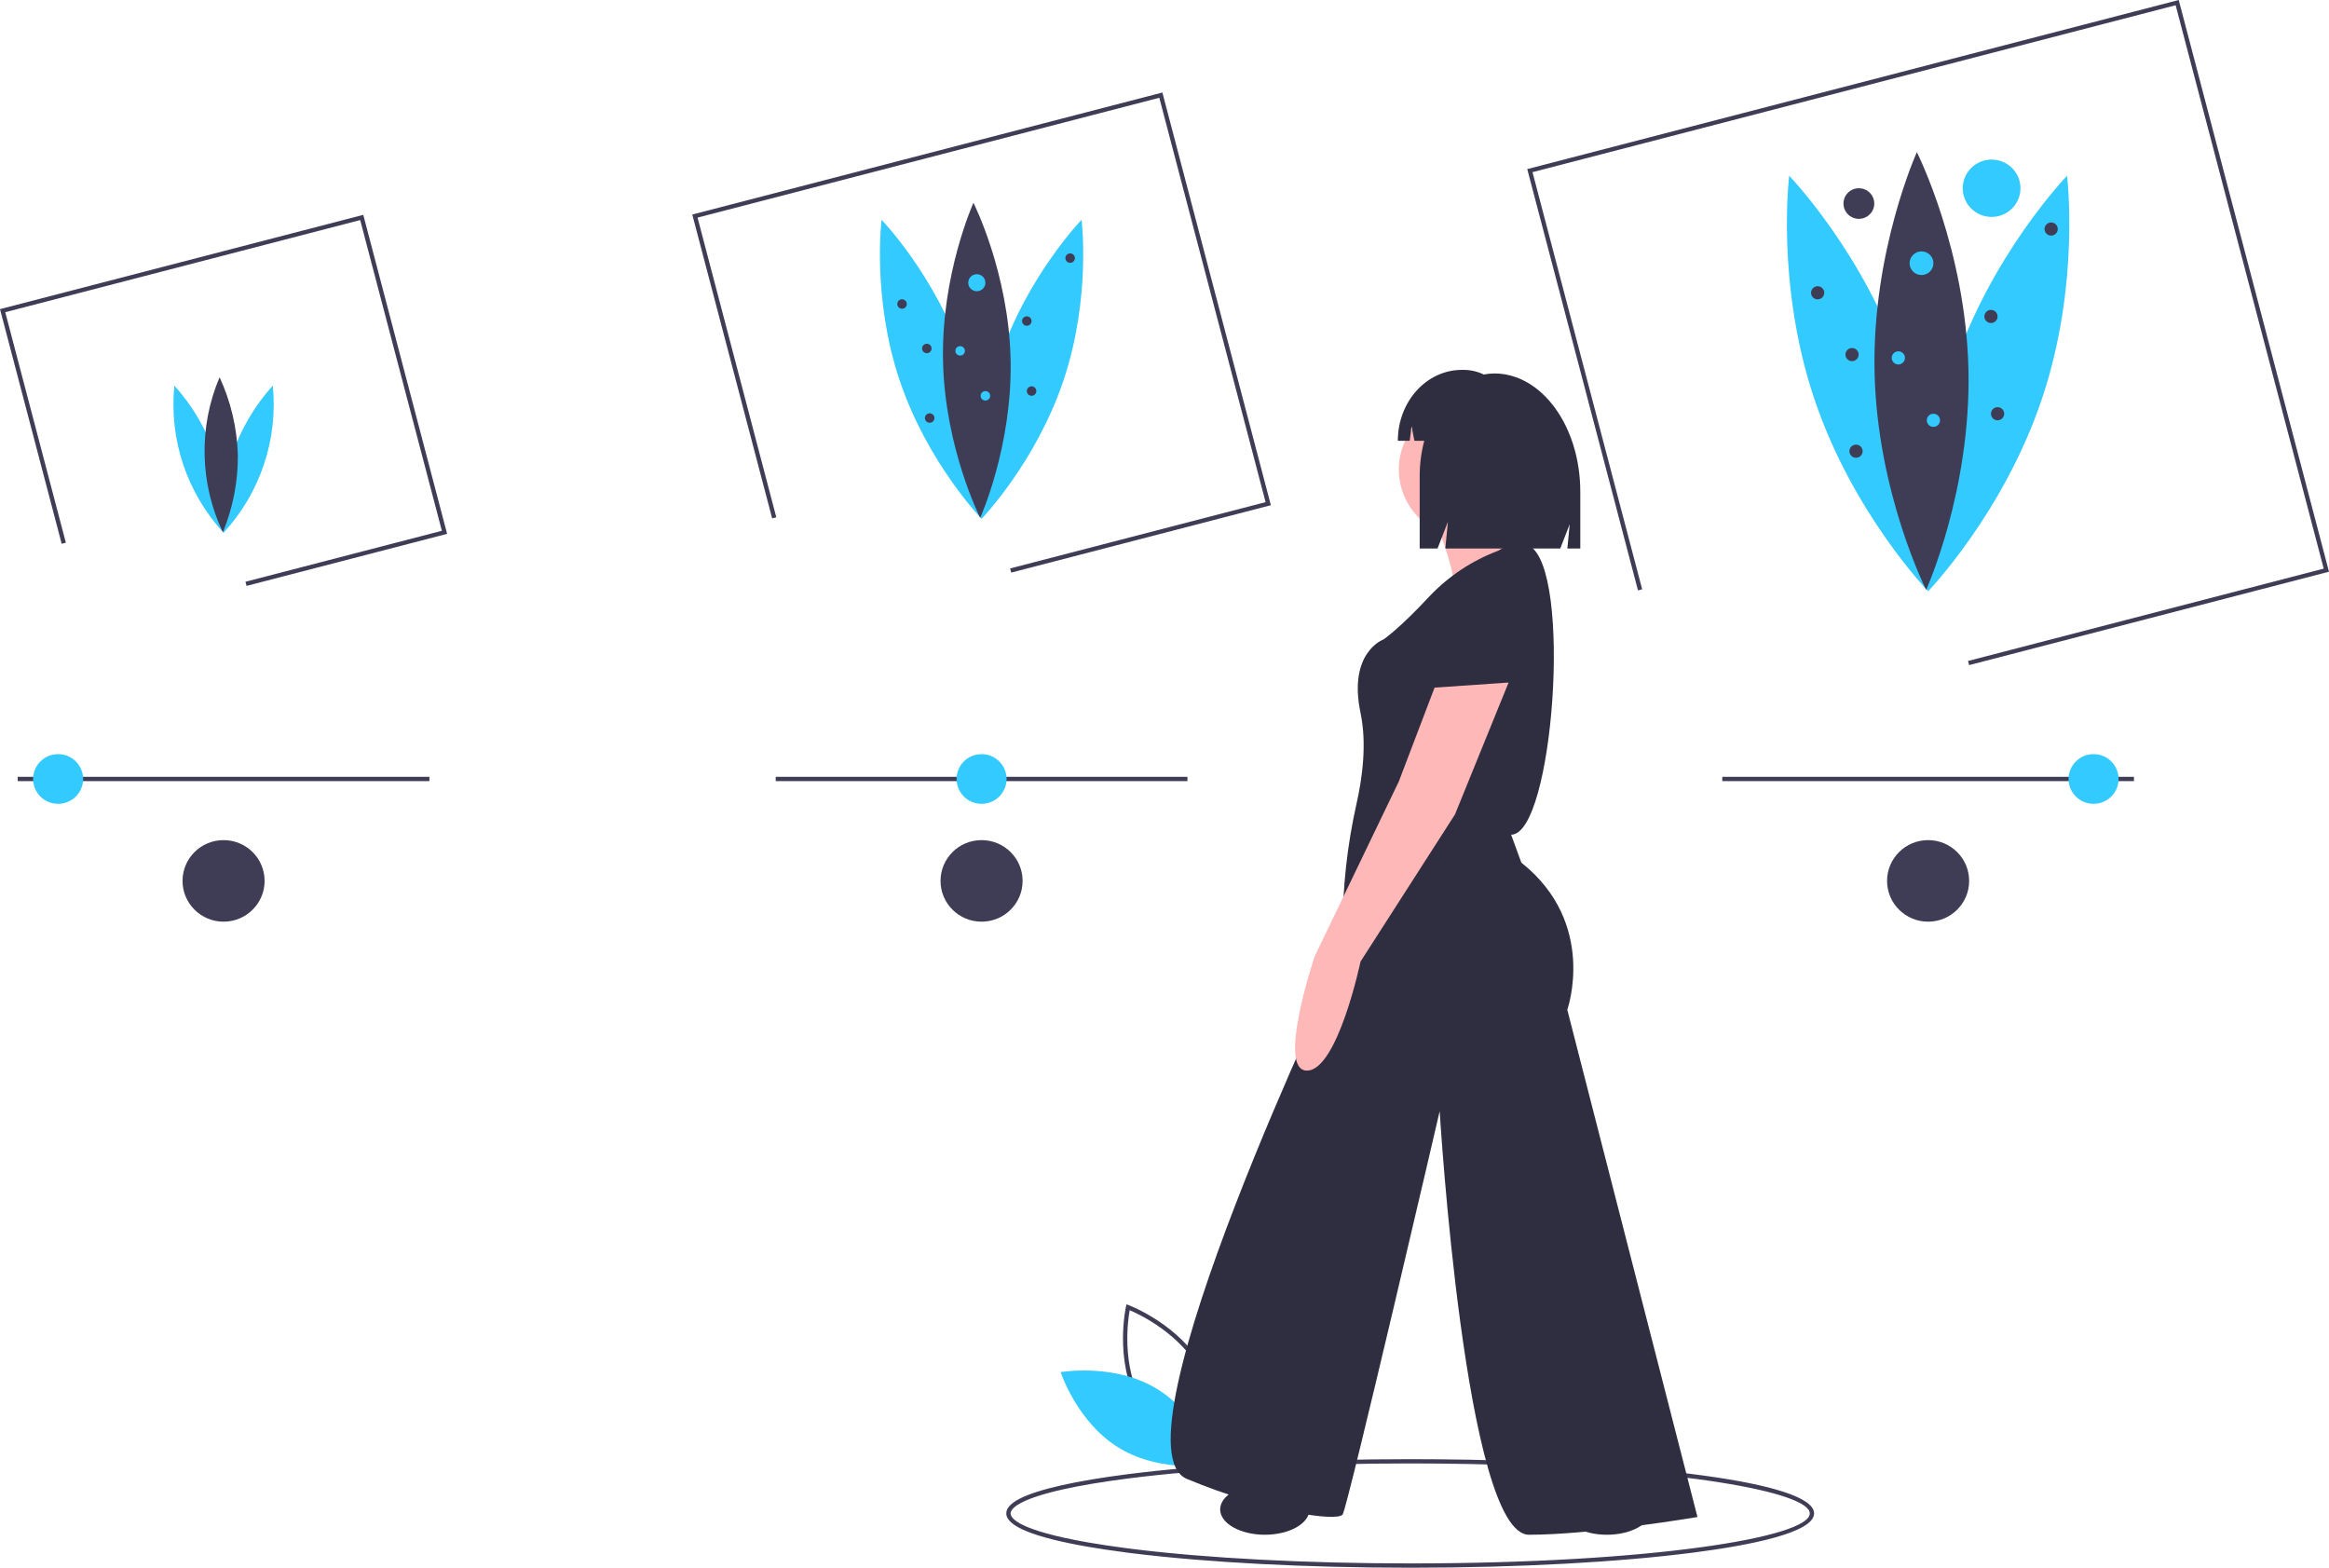 <svg width="104" height="70" viewBox="0 0 104 70" fill="none" xmlns="http://www.w3.org/2000/svg">
<path d="M19.175 34.686H0.791V34.878H19.175V34.686Z" fill="#3F3D56"/>
<path d="M53.024 34.686H34.639V34.878H53.024V34.686Z" fill="#3F3D56"/>
<path d="M95.291 34.686H76.907V34.878H95.291V34.686Z" fill="#3F3D56"/>
<path d="M2.595 35.892C3.212 35.892 3.712 35.395 3.712 34.782C3.712 34.169 3.212 33.673 2.595 33.673C1.978 33.673 1.478 34.169 1.478 34.782C1.478 35.395 1.978 35.892 2.595 35.892Z" fill="#33CAFF"/>
<path d="M43.831 35.892C44.448 35.892 44.948 35.395 44.948 34.782C44.948 34.169 44.448 33.673 43.831 33.673C43.215 33.673 42.715 34.169 42.715 34.782C42.715 35.395 43.215 35.892 43.831 35.892Z" fill="#33CAFF"/>
<path d="M93.487 35.892C94.104 35.892 94.604 35.395 94.604 34.782C94.604 34.169 94.104 33.673 93.487 33.673C92.87 33.673 92.37 34.169 92.37 34.782C92.37 35.395 92.87 35.892 93.487 35.892Z" fill="#33CAFF"/>
<path d="M43.032 16.017C44.264 19.704 43.831 23.166 43.831 23.166C43.831 23.166 41.399 20.65 40.166 16.963C38.933 13.276 39.366 9.814 39.366 9.814C39.366 9.814 41.798 12.33 43.032 16.017Z" fill="#33CAFF"/>
<path d="M44.631 16.017C43.398 19.704 43.831 23.166 43.831 23.166C43.831 23.166 46.264 20.65 47.497 16.963C48.73 13.276 48.297 9.814 48.297 9.814C48.297 9.814 45.864 12.33 44.631 16.017Z" fill="#33CAFF"/>
<path d="M45.128 16.057C45.211 19.941 43.769 23.122 43.769 23.122C43.769 23.122 42.192 20.005 42.11 16.12C42.027 12.236 43.469 9.055 43.469 9.055C43.469 9.055 45.045 12.172 45.128 16.057Z" fill="#3F3D56"/>
<path d="M43.619 13.004C43.83 13.004 44.002 12.834 44.002 12.624C44.002 12.414 43.83 12.243 43.619 12.243C43.407 12.243 43.236 12.414 43.236 12.624C43.236 12.834 43.407 13.004 43.619 13.004Z" fill="#33CAFF"/>
<path d="M42.875 15.877C42.992 15.877 43.087 15.783 43.087 15.666C43.087 15.549 42.992 15.455 42.875 15.455C42.757 15.455 42.662 15.549 42.662 15.666C42.662 15.783 42.757 15.877 42.875 15.877Z" fill="#33CAFF"/>
<path d="M40.281 13.786C40.398 13.786 40.493 13.691 40.493 13.574C40.493 13.458 40.398 13.363 40.281 13.363C40.163 13.363 40.068 13.458 40.068 13.574C40.068 13.691 40.163 13.786 40.281 13.786Z" fill="#3F3D56"/>
<path d="M47.786 11.736C47.904 11.736 47.999 11.642 47.999 11.525C47.999 11.409 47.904 11.314 47.786 11.314C47.669 11.314 47.574 11.409 47.574 11.525C47.574 11.642 47.669 11.736 47.786 11.736Z" fill="#3F3D56"/>
<path d="M41.386 15.771C41.504 15.771 41.599 15.677 41.599 15.56C41.599 15.444 41.504 15.349 41.386 15.349C41.269 15.349 41.174 15.444 41.174 15.56C41.174 15.677 41.269 15.771 41.386 15.771Z" fill="#3F3D56"/>
<path d="M45.851 14.546C45.969 14.546 46.064 14.452 46.064 14.335C46.064 14.218 45.969 14.124 45.851 14.124C45.734 14.124 45.639 14.218 45.639 14.335C45.639 14.452 45.734 14.546 45.851 14.546Z" fill="#3F3D56"/>
<path d="M41.514 18.877C41.631 18.877 41.727 18.782 41.727 18.666C41.727 18.549 41.631 18.455 41.514 18.455C41.397 18.455 41.301 18.549 41.301 18.666C41.301 18.782 41.397 18.877 41.514 18.877Z" fill="#3F3D56"/>
<path d="M46.064 17.673C46.181 17.673 46.277 17.578 46.277 17.462C46.277 17.345 46.181 17.25 46.064 17.25C45.947 17.25 45.851 17.345 45.851 17.462C45.851 17.578 45.947 17.673 46.064 17.673Z" fill="#3F3D56"/>
<path d="M44.002 17.884C44.119 17.884 44.214 17.79 44.214 17.673C44.214 17.556 44.119 17.462 44.002 17.462C43.884 17.462 43.789 17.556 43.789 17.673C43.789 17.79 43.884 17.884 44.002 17.884Z" fill="#33CAFF"/>
<path d="M45.156 25.567L45.107 25.381L56.514 22.421L51.768 4.365L31.149 9.716L34.666 23.098L34.48 23.146L30.913 9.579L51.906 4.131L51.93 4.224L56.75 22.558L45.156 25.567Z" fill="#3F3D56"/>
<path d="M84.988 16.467C86.701 21.589 86.099 26.399 86.099 26.399C86.099 26.399 82.72 22.903 81.007 17.781C79.294 12.659 79.896 7.849 79.896 7.849C79.896 7.849 83.275 11.344 84.988 16.467Z" fill="#33CAFF"/>
<path d="M87.21 16.467C85.497 21.589 86.099 26.399 86.099 26.399C86.099 26.399 89.478 22.903 91.191 17.781C92.904 12.659 92.302 7.849 92.302 7.849C92.302 7.849 88.923 11.344 87.21 16.467Z" fill="#33CAFF"/>
<path d="M87.9 16.522C88.015 21.919 86.011 26.337 86.011 26.337C86.011 26.337 83.822 22.007 83.707 16.61C83.592 11.214 85.596 6.795 85.596 6.795C85.596 6.795 87.785 11.126 87.9 16.522Z" fill="#3F3D56"/>
<path d="M85.803 12.281C86.097 12.281 86.335 12.045 86.335 11.753C86.335 11.461 86.097 11.225 85.803 11.225C85.51 11.225 85.272 11.461 85.272 11.753C85.272 12.045 85.51 12.281 85.803 12.281Z" fill="#33CAFF"/>
<path d="M84.77 16.273C84.933 16.273 85.065 16.141 85.065 15.979C85.065 15.817 84.933 15.686 84.77 15.686C84.606 15.686 84.474 15.817 84.474 15.979C84.474 16.141 84.606 16.273 84.77 16.273Z" fill="#33CAFF"/>
<path d="M81.166 13.367C81.329 13.367 81.461 13.236 81.461 13.073C81.461 12.911 81.329 12.78 81.166 12.78C81.003 12.78 80.871 12.911 80.871 13.073C80.871 13.236 81.003 13.367 81.166 13.367Z" fill="#3F3D56"/>
<path d="M91.593 10.52C91.756 10.52 91.888 10.389 91.888 10.227C91.888 10.065 91.756 9.933 91.593 9.933C91.43 9.933 91.298 10.065 91.298 10.227C91.298 10.389 91.43 10.52 91.593 10.52Z" fill="#3F3D56"/>
<path d="M82.702 16.126C82.865 16.126 82.997 15.995 82.997 15.832C82.997 15.67 82.865 15.539 82.702 15.539C82.539 15.539 82.407 15.67 82.407 15.832C82.407 15.995 82.539 16.126 82.702 16.126Z" fill="#3F3D56"/>
<path d="M88.905 14.424C89.068 14.424 89.2 14.292 89.2 14.13C89.2 13.968 89.068 13.837 88.905 13.837C88.742 13.837 88.61 13.968 88.61 14.13C88.61 14.292 88.742 14.424 88.905 14.424Z" fill="#3F3D56"/>
<path d="M82.879 20.44C83.042 20.44 83.175 20.309 83.175 20.147C83.175 19.985 83.042 19.853 82.879 19.853C82.716 19.853 82.584 19.985 82.584 20.147C82.584 20.309 82.716 20.44 82.879 20.44Z" fill="#3F3D56"/>
<path d="M89.2 18.767C89.364 18.767 89.496 18.636 89.496 18.474C89.496 18.312 89.364 18.18 89.2 18.18C89.037 18.18 88.905 18.312 88.905 18.474C88.905 18.636 89.037 18.767 89.2 18.767Z" fill="#3F3D56"/>
<path d="M86.335 19.061C86.498 19.061 86.631 18.93 86.631 18.767C86.631 18.605 86.498 18.474 86.335 18.474C86.172 18.474 86.04 18.605 86.04 18.767C86.04 18.93 86.172 19.061 86.335 19.061Z" fill="#33CAFF"/>
<path d="M87.929 29.698L87.881 29.513L103.764 25.39L97.152 0.234L68.433 7.687L73.33 26.313L73.143 26.362L68.198 7.55L97.29 0L97.314 0.093L104 25.527L87.929 29.698Z" fill="#3F3D56"/>
<path d="M9.589 20.27C9.956 21.405 10.089 22.601 9.983 23.788C9.173 22.908 8.558 21.868 8.179 20.736C7.801 19.603 7.667 18.405 7.786 17.217C8.586 18.105 9.199 19.143 9.589 20.27Z" fill="#33CAFF"/>
<path d="M10.377 20.27C10.011 21.405 9.877 22.601 9.983 23.788C10.794 22.908 11.408 21.868 11.787 20.736C12.165 19.603 12.3 18.405 12.181 17.217C11.38 18.105 10.767 19.143 10.377 20.27Z" fill="#33CAFF"/>
<path d="M10.621 20.29C10.634 21.482 10.406 22.664 9.952 23.767C9.439 22.688 9.161 21.514 9.136 20.321C9.11 19.128 9.338 17.943 9.805 16.844C10.306 17.927 10.583 19.099 10.621 20.29Z" fill="#3F3D56"/>
<path d="M11.009 26.161L10.961 25.976L19.731 23.7L16.084 9.826L0.235 13.94L2.941 24.231L2.754 24.28L0 13.803L16.222 9.593L19.966 23.837L11.009 26.161Z" fill="#3F3D56"/>
<path d="M88.934 9.686C89.646 9.686 90.223 9.112 90.223 8.405C90.223 7.698 89.646 7.125 88.934 7.125C88.222 7.125 87.645 7.698 87.645 8.405C87.645 9.112 88.222 9.686 88.934 9.686Z" fill="#33CAFF"/>
<path d="M83.006 9.771C83.386 9.771 83.694 9.465 83.694 9.088C83.694 8.711 83.386 8.405 83.006 8.405C82.627 8.405 82.319 8.711 82.319 9.088C82.319 9.465 82.627 9.771 83.006 9.771Z" fill="#3F3D56"/>
<path d="M9.983 41.154C10.995 41.154 11.816 40.338 11.816 39.333C11.816 38.327 10.995 37.512 9.983 37.512C8.971 37.512 8.151 38.327 8.151 39.333C8.151 40.338 8.971 41.154 9.983 41.154Z" fill="#3F3D56"/>
<path d="M43.831 41.154C44.844 41.154 45.664 40.338 45.664 39.333C45.664 38.327 44.844 37.512 43.831 37.512C42.819 37.512 41.999 38.327 41.999 39.333C41.999 40.338 42.819 41.154 43.831 41.154Z" fill="#3F3D56"/>
<path d="M86.099 41.154C87.111 41.154 87.931 40.338 87.931 39.333C87.931 38.327 87.111 37.512 86.099 37.512C85.087 37.512 84.266 38.327 84.266 39.333C84.266 40.338 85.087 41.154 86.099 41.154Z" fill="#3F3D56"/>
<path d="M63.061 70H62.971C58.323 70 53.911 69.77 50.548 69.353L50.412 69.336C50.32 69.324 50.23 69.312 50.14 69.299C49.612 69.23 49.096 69.153 48.605 69.069C46.17 68.648 44.935 68.145 44.935 67.576C44.935 67.104 45.745 66.693 47.411 66.318C48.212 66.138 49.202 65.972 50.352 65.825C50.561 65.797 50.777 65.771 50.998 65.746C54.292 65.364 58.544 65.153 62.971 65.153C63.846 65.153 64.732 65.161 65.603 65.177C73.022 65.319 81.007 66.13 81.007 67.576C81.007 68.44 78.12 68.998 75.698 69.314C72.327 69.753 67.839 69.997 63.061 70ZM62.971 65.344C58.551 65.344 54.307 65.555 51.02 65.937C50.8 65.962 50.586 65.988 50.377 66.015C49.233 66.162 48.249 66.327 47.453 66.505C45.355 66.977 45.128 67.411 45.128 67.576C45.128 67.786 45.47 68.332 48.638 68.88C49.126 68.963 49.64 69.041 50.166 69.11C50.255 69.122 50.346 69.134 50.438 69.145L50.573 69.163C53.927 69.579 58.331 69.808 62.971 69.808H63.061C73.681 69.801 80.815 68.648 80.815 67.576C80.815 66.634 75.123 65.55 65.6 65.369C64.73 65.353 63.845 65.344 62.971 65.344Z" fill="#3F3D56"/>
<path d="M54.265 65.54L54.162 65.502C54.139 65.493 51.875 64.631 50.815 62.677C49.754 60.723 50.273 58.37 50.279 58.346L50.303 58.239L50.407 58.278C50.429 58.286 52.693 59.148 53.754 61.102C54.814 63.057 54.295 65.41 54.29 65.433L54.265 65.54ZM50.984 62.586C51.881 64.239 53.67 65.085 54.123 65.279C54.21 64.796 54.48 62.844 53.584 61.193C52.688 59.543 50.898 58.694 50.445 58.501C50.359 58.984 50.089 60.935 50.984 62.586Z" fill="#3F3D56"/>
<path d="M51.625 61.992C53.531 63.131 54.265 65.394 54.265 65.394C54.265 65.394 51.909 65.81 50.003 64.671C48.097 63.531 47.363 61.268 47.363 61.268C47.363 61.268 49.719 60.852 51.625 61.992Z" fill="#33CAFF"/>
<path d="M66.453 25.153C66.453 25.153 64.857 24.927 64.06 27.872C63.262 30.816 63.034 31.043 63.034 31.043C63.034 31.043 67.707 31.722 67.821 31.495C67.935 31.269 68.847 25.833 66.453 25.153Z" fill="#2F2E41"/>
<path d="M65.541 24.021C67.241 24.021 68.619 22.652 68.619 20.963C68.619 19.274 67.241 17.905 65.541 17.905C63.842 17.905 62.464 19.274 62.464 20.963C62.464 22.652 63.842 24.021 65.541 24.021Z" fill="#FFB8B8"/>
<path d="M64.174 23.455C64.174 23.455 65.199 26.059 64.857 26.399C64.516 26.739 69.075 27.192 69.075 27.192C69.075 27.192 69.416 25.493 68.049 24.474C68.049 24.474 67.479 22.775 67.593 22.436C67.707 22.096 64.174 23.455 64.174 23.455Z" fill="#FFB8B8"/>
<path d="M66.909 24.587C65.741 25.026 64.688 25.723 63.832 26.626C62.464 28.098 61.78 28.551 61.78 28.551C61.78 28.551 60.184 29.117 60.754 31.835C61.039 33.194 60.84 34.723 60.569 35.912C60.156 37.758 59.95 39.643 59.956 41.534V42.707C59.956 42.707 49.471 64.565 53.004 66.037C56.537 67.509 59.728 67.962 59.956 67.622C60.184 67.283 64.288 49.616 64.288 49.616C64.288 49.616 65.427 68.528 68.277 68.528C71.126 68.528 75.799 67.736 75.799 67.736L69.986 45.086C69.986 45.086 71.354 41.235 67.935 38.517L67.479 37.271C69.37 37.272 70.234 25.381 68.277 24.361C68.277 24.361 67.821 24.021 66.909 24.587Z" fill="#2F2E41"/>
<path d="M64.06 30.703L62.464 34.893L58.703 42.707C58.703 42.707 56.993 47.803 58.361 47.803C59.728 47.803 60.754 42.934 60.754 42.934L64.971 36.365L67.365 30.476L64.06 30.703Z" fill="#FFB8B8"/>
<path d="M56.48 68.528C57.582 68.528 58.475 68.021 58.475 67.396C58.475 66.77 57.582 66.263 56.48 66.263C55.379 66.263 54.486 66.77 54.486 67.396C54.486 68.021 55.379 68.528 56.48 68.528Z" fill="#2F2E41"/>
<path d="M71.753 68.528C72.855 68.528 73.748 68.021 73.748 67.396C73.748 66.77 72.855 66.263 71.753 66.263C70.651 66.263 69.758 66.77 69.758 67.396C69.758 68.021 70.651 68.528 71.753 68.528Z" fill="#2F2E41"/>
<path d="M66.729 16.675H66.729C66.571 16.676 66.413 16.691 66.257 16.722C65.977 16.587 65.669 16.516 65.357 16.516H65.275C63.698 16.516 62.42 17.933 62.42 19.681V19.681H62.949L63.034 19.036L63.159 19.681H63.599C63.462 20.199 63.394 20.732 63.395 21.268V24.49H64.193L64.656 23.296L64.54 24.49H69.674L70.094 23.405L69.989 24.49H70.567V21.96C70.567 19.041 68.849 16.675 66.729 16.675Z" fill="#2F2E41"/>
</svg>

